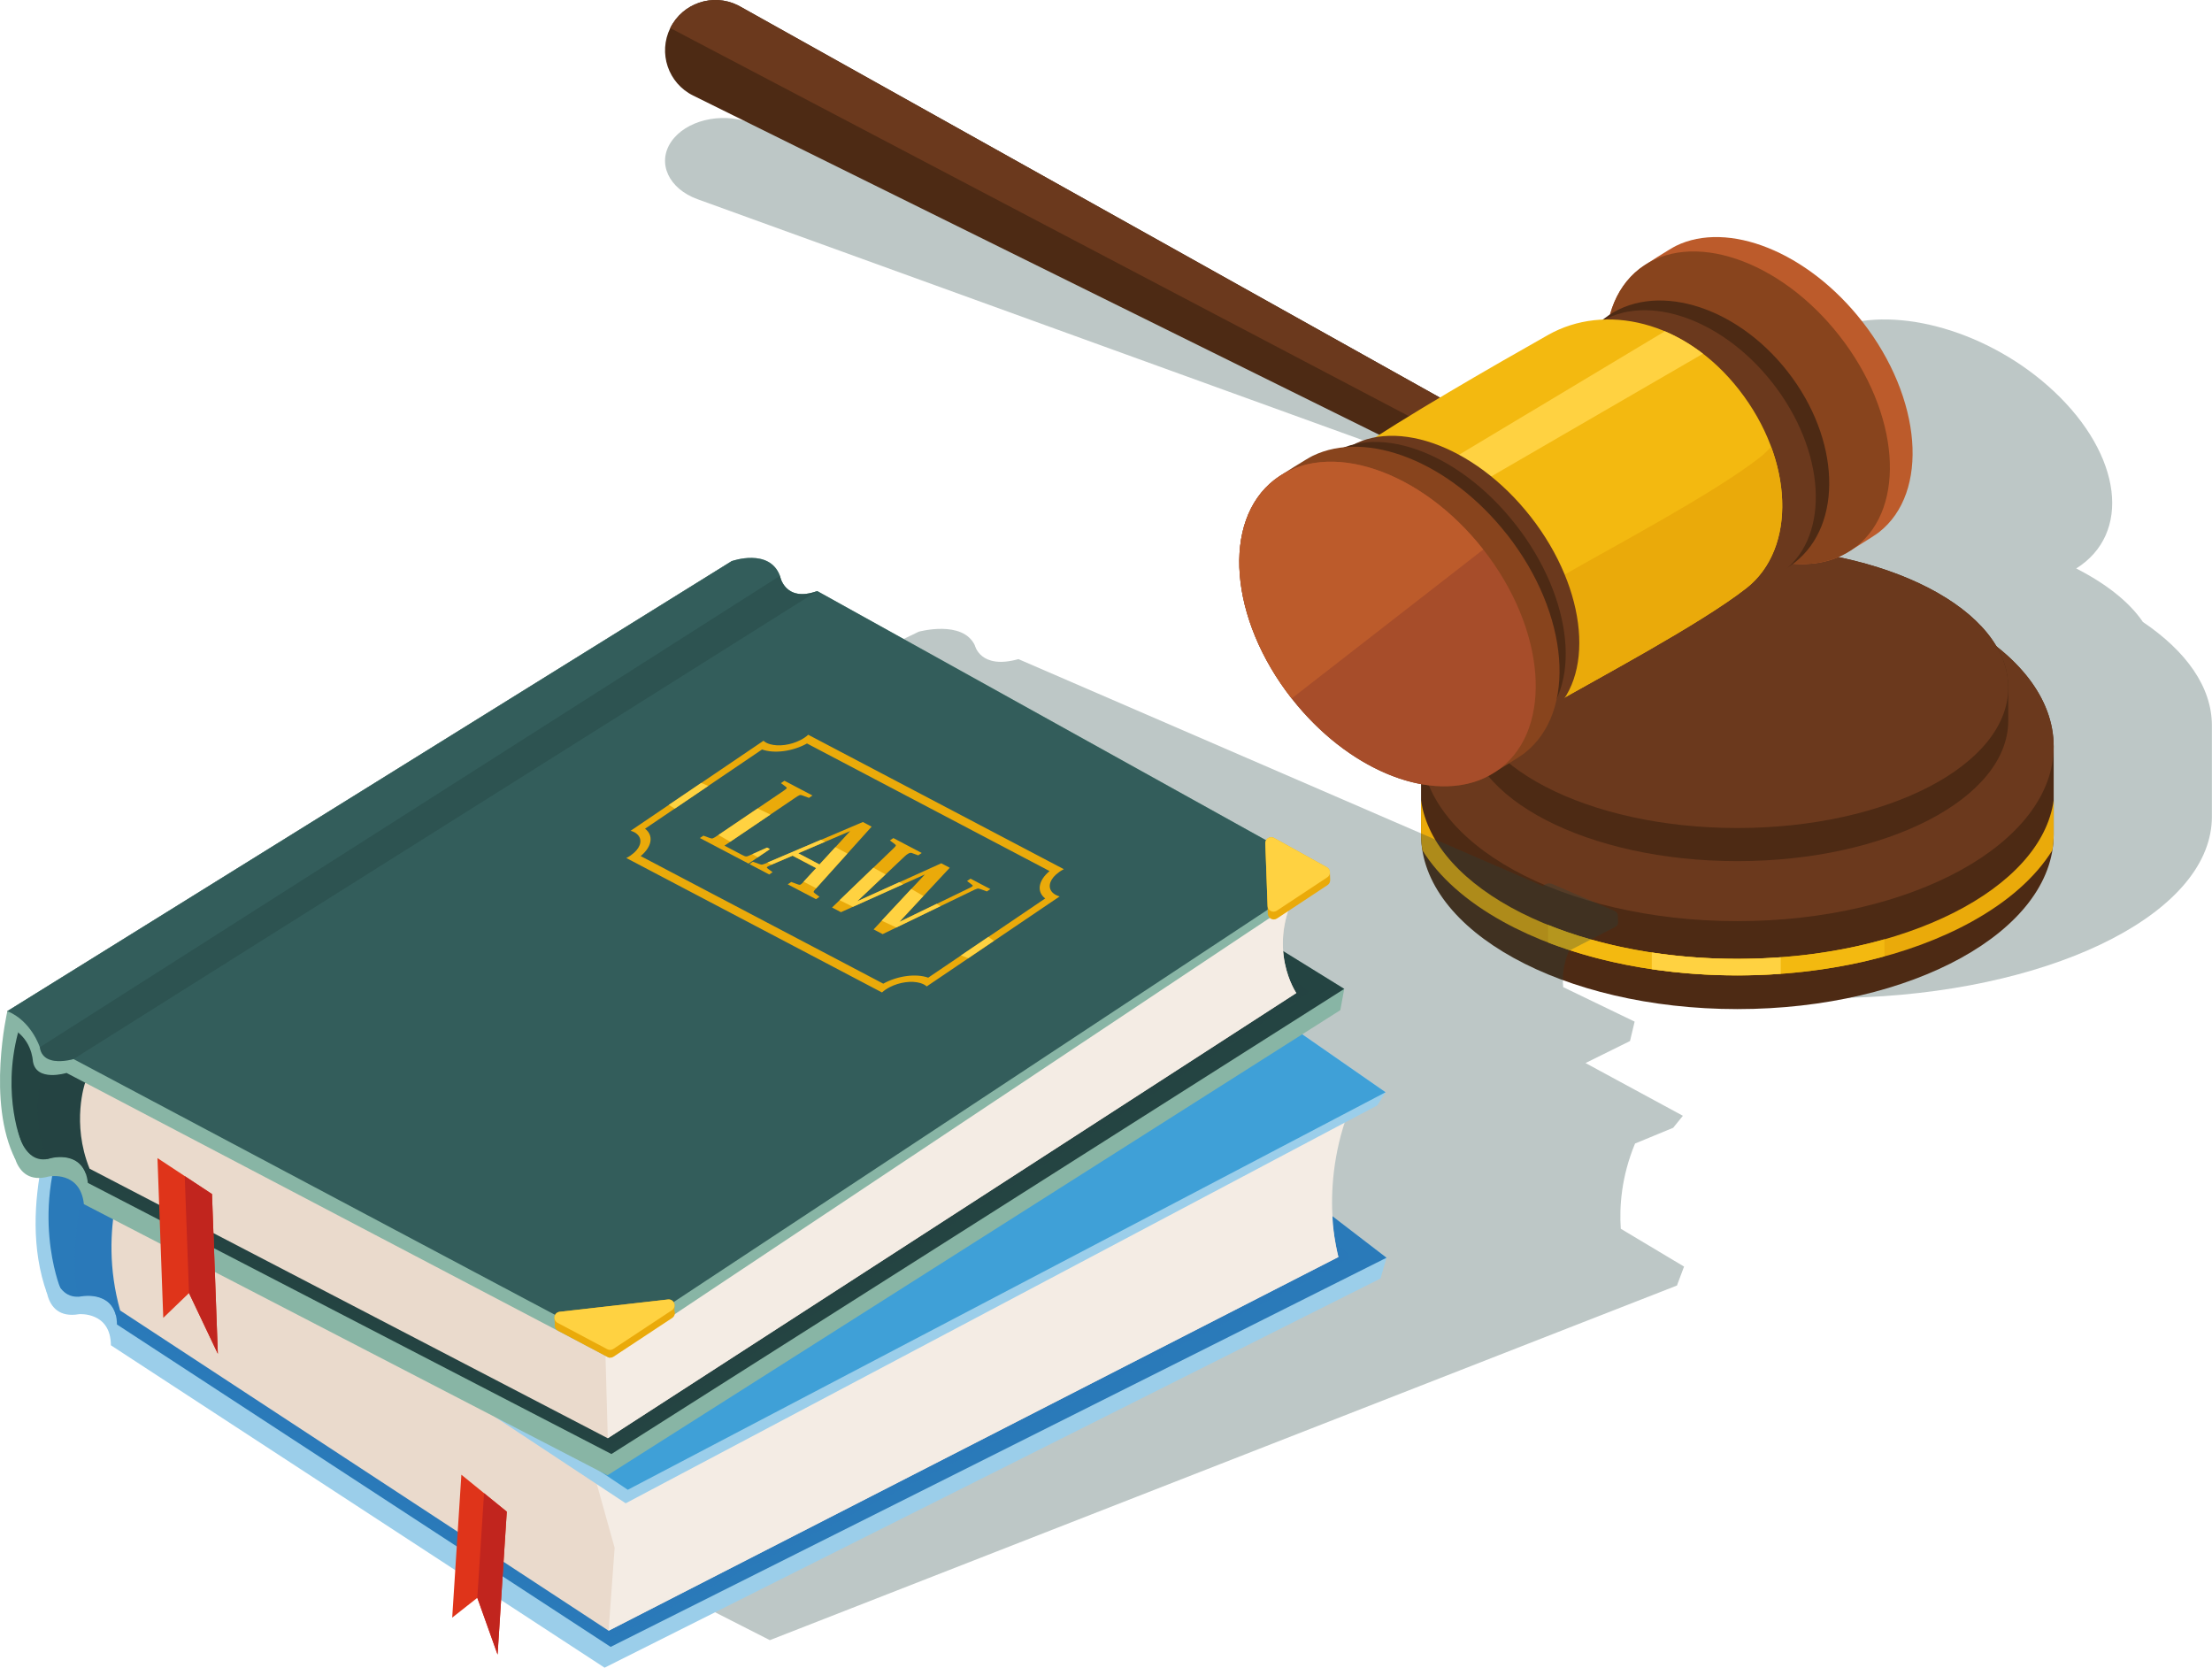 <?xml version="1.0" encoding="UTF-8"?>
<svg xmlns="http://www.w3.org/2000/svg" viewBox="0 0 420.28 316.82">
  <defs>
    <style>
      .cls-1 {
        fill: #bc5b2b;
      }

      .cls-2 {
        fill: #f4ece4;
      }

      .cls-3 {
        fill: #ffd241;
      }

      .cls-4, .cls-5, .cls-6 {
        fill: #2a7ab9;
      }

      .cls-7 {
        fill: #f3b910;
      }

      .cls-8 {
        isolation: isolate;
      }

      .cls-9 {
        fill: #4d2a14;
      }

      .cls-10 {
        fill: #6b391d;
      }

      .cls-11 {
        fill: #9bceea;
      }

      .cls-12 {
        fill: #eadacc;
      }

      .cls-13 {
        fill: #3fa0d7;
      }

      .cls-14, .cls-15, .cls-16, .cls-17 {
        fill: #244442;
      }

      .cls-18 {
        fill: #88b5a5;
      }

      .cls-19 {
        fill: #a74d2a;
      }

      .cls-5, .cls-15, .cls-16, .cls-6, .cls-17 {
        mix-blend-mode: multiply;
      }

      .cls-5, .cls-17 {
        opacity: .7;
      }

      .cls-20 {
        fill: #335d5b;
      }

      .cls-15, .cls-6 {
        opacity: .4;
      }

      .cls-21 {
        fill: #df341a;
      }

      .cls-16 {
        opacity: .3;
      }

      .cls-22 {
        fill: #eaaa0a;
      }

      .cls-23 {
        fill: #88441d;
      }

      .cls-24 {
        fill: #c1251e;
      }
    </style>
  </defs>
  <g class="cls-8">
    <g id="OBJECTS">
      <g>
        <path class="cls-16" d="m407.11,118.1c-2.59-3.77-6.94-7.2-12.63-10.1,10.53-6.59,8.73-21.49-4.23-33.65-12.07-11.32-29.63-16.35-41.09-12.24-.84.3-4.5,1.96-6.67,3.02-.25.12-.5.24-.75.37-.27.14-.49.25-.64.34-3.2,1.83-5.35,4.39-6.48,7.39-.44.21-.89.41-1.31.65-.09.05-.17.1-.25.16-4.28.13-8.39.94-12.03,2.45-6.82,2.82-15.54,6.48-23.9,10.13L142.88,23.45c-.15-.06-.34-.13-.5-.19-5.5-1.99-12.15-.34-14.87,3.69-2.72,4.03-.46,8.91,5.03,10.9l151.23,54.78c-.3.14-.6.28-.9.42-1.61.22-3.13.58-4.56,1.1-.77.13-1.52.3-2.25.5-2.49.17-4.84.62-6.99,1.39-.87.31-4.69,2.03-6.95,3.12-.27.13-.54.26-.8.4-.28.14-.5.26-.66.35-11.66,6.64-9.95,22.45,3.81,35.31.7.65,1.42,1.28,2.16,1.89.1.08.19.16.29.25.7.58,1.42,1.14,2.15,1.68.13.09.25.19.38.28.73.53,1.47,1.05,2.22,1.54.11.07.23.15.35.22.78.5,1.58.99,2.38,1.46.03.02.07.04.1.06,0,0,.02,0,.02.01v12.58c0,.53.03,1.05.08,1.57.05.51.13,1.01.22,1.52,0,0,0,0,0,.01,3.32,17.56,34.53,31.32,72.57,31.32s69.24-13.76,72.57-31.32c0,0,0,0,0,0,0-.03,0-.05.01-.08.09-.48.17-.96.21-1.44.05-.52.08-1.05.08-1.58v-17.34c0-7.34-4.88-14.14-13.16-19.72Z"/>
        <g>
          <g>
            <path class="cls-9" d="m390.2,141.83c0-18.32-26.91-33.17-60.1-33.17s-60.1,14.85-60.1,33.17v16.71c0,18.32,26.91,33.17,60.1,33.17s60.1-14.85,60.1-33.17v-16.71Z"/>
            <path class="cls-10" d="m390.2,141.83c0,18.32-26.91,33.17-60.1,33.17s-60.1-14.85-60.1-33.17,26.91-33.17,60.1-33.17,60.1,14.85,60.1,33.17Z"/>
            <g>
              <path class="cls-22" d="m390.2,152.01c-2.29,16.84-28.36,30.17-60.1,30.17s-57.82-13.33-60.1-30.17v6.53c0,1.01.1,2,.25,2.99,3.16,5.08,8.35,9.72,15.36,13.59,11.91,6.57,27.71,10.19,44.49,10.19s32.58-3.62,44.49-10.19c7.01-3.87,12.2-8.5,15.36-13.59.16-.99.25-1.98.25-2.99v-6.53Z"/>
              <path class="cls-7" d="m330.1,182.17c-13.48,0-25.92-2.41-35.97-6.46v3.34c10.49,4.06,22.93,6.25,35.97,6.25,9.85,0,19.36-1.26,27.95-3.62v-3.24c-8.36,2.38-17.86,3.72-27.95,3.72Z"/>
              <path class="cls-3" d="m330.1,182.17c-5.63,0-11.09-.43-16.26-1.21v3.17c5.24.77,10.7,1.18,16.26,1.18,2.78,0,5.53-.11,8.24-.3v-3.14c-2.69.2-5.44.31-8.24.31Z"/>
            </g>
          </g>
          <g>
            <path class="cls-9" d="m381.57,130.61c0-14.75-23.05-26.7-51.48-26.7s-51.48,11.95-51.48,26.7v6.29c0,14.75,23.05,26.7,51.48,26.7s51.48-11.96,51.48-26.7v-6.29Z"/>
            <path class="cls-10" d="m381.57,130.61c0,14.75-23.05,26.7-51.48,26.7s-51.48-11.95-51.48-26.7,23.05-26.7,51.48-26.7,51.48,11.95,51.48,26.7Z"/>
          </g>
        </g>
        <g>
          <path class="cls-9" d="m279.64,91.29L131.69,18.15c-4.74-2.34-6.68-8.08-4.34-12.82,2.34-4.74,8.08-6.68,12.82-4.34.14.07.3.15.43.23l144.07,80.51c2.6,1.46,3.54,4.75,2.08,7.35-1.41,2.52-4.55,3.47-7.11,2.21Z"/>
          <path class="cls-10" d="m127.35,5.33c2.34-4.74,8.08-6.68,12.82-4.34.14.07.3.15.43.23l144.07,80.51c2.6,1.46,3.54,4.75,2.08,7.35L127.35,5.33Z"/>
          <g>
            <path class="cls-1" d="m353.85,61.11c-10.41-13.32-25.54-19.24-35.42-14.4-.93.45-5.88,3.55-6.95,4.38-9.64,7.53-8.22,25.44,3.15,40.01,10.05,12.86,24.5,18.82,34.38,14.86,1.31-.52,6.92-4.01,7.99-4.84,9.63-7.53,8.22-25.44-3.15-40.01Z"/>
            <path class="cls-23" d="m349.53,63.84c11.38,14.57,12.79,32.48,3.15,40.01-9.64,7.53-26.67,1.82-38.05-12.75-11.38-14.57-12.79-32.48-3.15-40.01,9.64-7.53,26.67-1.82,38.05,12.75Z"/>
          </g>
          <g>
            <path class="cls-9" d="m339.66,70.61c10,12.8,10.58,29.05,1.3,36.29-9.28,7.24-24.9,2.74-34.9-10.06-10-12.8-10.58-29.05-1.3-36.29,9.28-7.25,24.9-2.74,34.9,10.06Z"/>
            <path class="cls-10" d="m336.82,72.8c10,12.8,10.97,28.75,2.17,35.62-8.8,6.87-24.03,2.07-34.03-10.73-10-12.8-10.97-28.75-2.17-35.62,8.8-6.87,24.04-2.07,34.03,10.73Z"/>
          </g>
          <g>
            <path class="cls-7" d="m330.43,74.06c-10.39-13.3-25.6-16.46-36.25-10.45-10.9,6.15-27.47,15.7-37.18,22.3-10.11,6.88-9.03,24.41,1.35,37.7,10.39,13.3,25.68,16.58,36.25,10.45,8.64-5.01,28.32-15.38,37.18-22.3,9.64-7.53,9.03-24.41-1.35-37.7Z"/>
            <path class="cls-3" d="m316.32,62.94l-66.3,39.77c.12,2.11.47,4.3,1.06,6.5l72.48-42.01c-2.33-1.79-4.76-3.21-7.24-4.26Z"/>
            <path class="cls-22" d="m334.33,86.94c-8.86,6.92-28.53,17.29-37.18,22.3-10.58,6.13-25.87,2.85-36.25-10.45-2.7-3.45-4.76-7.19-6.17-10.96-7.59,7.83-5.9,23.58,3.62,35.78,10.39,13.3,25.68,16.58,36.25,10.45,8.64-5.01,28.32-15.38,37.18-22.3,7.14-5.58,8.65-16.3,4.73-26.89-.66.75-1.38,1.44-2.18,2.07Z"/>
          </g>
          <g>
            <path class="cls-10" d="m290.87,98.22c10.82,13.85,12.31,30.76,3.33,37.77-8.98,7.01-25.03,1.47-35.85-12.38-10.82-13.85-12.31-30.76-3.33-37.78,8.98-7.01,25.03-1.47,35.84,12.38Z"/>
            <path class="cls-9" d="m287.98,99.66c11.04,14.13,12.71,31.27,3.73,38.29-8.98,7.01-25.2,1.24-36.25-12.89-11.04-14.13-12.57-31.07-3.59-38.08,8.98-7.01,25.07-1.45,36.11,12.69Z"/>
          </g>
          <g>
            <path class="cls-23" d="m286.34,101.56c-10.85-13.83-26.64-19.98-36.95-14.95-.97.47-6.14,3.68-7.25,4.55-10.05,7.82-8.58,26.41,3.29,41.54,10.48,13.36,25.56,19.54,35.87,15.43,1.37-.55,7.22-4.16,8.34-5.03,10.05-7.82,8.58-26.41-3.29-41.54Z"/>
            <path class="cls-19" d="m281.83,104.4c11.87,15.13,13.34,33.73,3.29,41.54-10.06,7.81-27.82,1.89-39.7-13.24-11.87-15.13-13.34-33.73-3.29-41.54,10.05-7.82,27.82-1.89,39.69,13.24Z"/>
          </g>
          <path class="cls-1" d="m245.42,132.7c-11.87-15.13-13.34-33.73-3.29-41.54,10.05-7.82,27.82-1.89,39.69,13.24l-36.41,28.3Z"/>
        </g>
        <path class="cls-16" d="m307.95,233.44c-.29-4.19.1-9.9,2.71-16.19l7.24-2.99,1.85-2.28-18.5-10.02,8.45-4.18.88-3.69-13.57-6.55c-.2-2.01.02-4.34,1.08-6.9l8.77-4.52c.38-.2.6-.53.58-.89-.01-.25-.05-1.09-.06-1.34-.02-.36-.27-.68-.67-.85l-11.74-5.08c-.41-.18-.92-.17-1.32.02-.19.09-.35.22-.46.38l-99.69-43.14c-7.28,2.05-8.29-2.64-8.29-2.64-2.33-4.86-10.65-2.57-10.65-2.57L13.6,197.95s-4.66,15.66,1.75,25.63c.75,1.68,2.27,3.3,5.33,3.26-1.21,6.05-1.39,13.27,1.73,19.98.64,2.11,2.42,4.22,7.12,3.59,0,0,7.02-.46,7.06,5.38l76.5,38.93-.68,8.22,5.59-3.43,4.5,9.83.78-9.44,22.99,11.7,172.35-67.37,1.35-3.6-12.01-7.18Z"/>
        <g>
          <g>
            <polygon class="cls-4" points="169.08 166.48 11.91 246.73 8.71 242.04 8.2 227.98 11.2 212.78 155.86 146.36 169.08 166.48"/>
            <path class="cls-11" d="m263.43,238.93l-99.54-75.91L10.88,238.98l-2.15,2.67s-1.25,9.32,6.3,8.02c0,0,6-.51,6.04,5.91l93.8,61.25,147.42-73.93,1.15-3.96Z"/>
            <path class="cls-4" d="m9.62,237.79s0,9.74,6.12,8.45c0,0,6.44-1.03,6.48,5.39l93.8,61.25,147.42-73.93-100.53-77.2L9.62,237.79Z"/>
            <path class="cls-5" d="m14.89,246.34c-2.62-8.99,2.8-30.59,2.8-30.59l33.03-8.31s177.97,5.59,178.06,5.95c.09.35,28.34,25.1,27.86,25.52-.49.43-140.97,72.59-140.97,72.59,0,0-85.01-56.37-93.7-61.75-1.39-4.88-7.09-3.41-7.09-3.41Z"/>
            <g>
              <path class="cls-12" d="m29.44,217.82l-5.01,2.49s-6.09,12.69-1.6,28.66l92.81,60.84,138.66-71s-5.26-21.38,1.82-31.74l-165.55-25.63-61.13,36.38Z"/>
              <path class="cls-2" d="m115.63,309.81l138.66-71s-4.19-14.26,3.11-30.52l-167.89-13.62-.51-.08,27.78,99.47-1.15,15.74Z"/>
            </g>
            <path class="cls-11" d="m263.26,207.5l-90.43-62.87c-6.42,1.62-6.76-3.59-6.76-3.59-1.45-5.51-8.78-3.72-8.78-3.72L11.71,208.58l-.19,2.91c4.36,2.31,4.06,7.03,4.06,7.03.19,4.07,6.13,2.88,6.13,2.88l97.17,64.2,142.8-75.59,1.58-2.5Z"/>
            <path class="cls-13" d="m11.71,208.58l145.58-71.25s7.33-1.78,8.78,3.72c0,0,.34,5.21,6.76,3.59l90.43,62.87-143.98,75.52L23.29,218.9s-5.94,1.2-6.13-2.88c0,0-1.09-5.13-5.45-7.44Z"/>
            <path class="cls-6" d="m166.07,141.05L17.16,216.02c.19,4.07,6.13,2.88,6.13,2.88l149.54-74.26c-6.42,1.62-6.76-3.59-6.76-3.59Z"/>
            <path class="cls-11" d="m11.71,208.58s-8.97,20.14-2.75,37.22l2.45-1.21s-6.03-14.91,1.91-31.76l-1.62-4.24Z"/>
            <g>
              <polygon class="cls-21" points="94.54 314.34 90.69 303.56 85.92 307.32 87.66 280.17 96.29 287.19 94.54 314.34"/>
              <polygon class="cls-24" points="96.29 287.19 94.54 314.34 90.69 303.56 91.97 283.68 96.29 287.19"/>
            </g>
          </g>
          <g>
            <polygon class="cls-14" points="154.26 125.26 5.94 220.9 2.29 216.56 1.4 192.1 139.08 106.57 154.26 125.26"/>
            <path class="cls-18" d="m255.41,187.87l-106.66-65.53L4.14,213.29l-1.87,2.87s-.31,9.4,7.07,7.34c0,0,5.92-1.11,6.6,5.27l99.48,51.51,139.24-88.37.75-4.05Z"/>
            <path class="cls-14" d="m2.77,212.23s.98,9.69,6.94,7.79c0,0,6.3-1.67,6.98,4.71l99.48,51.51,139.24-88.37-107.78-66.71L2.77,212.23Z"/>
            <path class="cls-17" d="m8.88,220.21c-3.51-8.68-.66-17-.66-17l32.41-25.3s177.63-12.32,177.76-11.98c.13.34,30.72,22.12,30.28,22.6-.44.47-132.96,86.39-132.96,86.39,0,0-90.24-47.54-99.43-52.02-1.88-4.72-7.4-2.68-7.4-2.68Z"/>
            <g>
              <path class="cls-12" d="m20.91,202.74l-4.74,2.98s-2.66,7.63.85,16.31l98.45,51.21,130.82-84.58s-5.85-8.51.15-19.53l-169.05-7.84-56.49,41.46Z"/>
              <path class="cls-2" d="m115.48,273.24l130.82-84.58s-5.85-8.51.15-19.53l-168.53-7.82-.52-.03,37.64,96.18.44,15.78Z"/>
            </g>
            <path class="cls-18" d="m251.57,165.75l-96.29-53.46c-6.22,2.25-7.09-2.89-7.09-2.89-2-5.33-9.11-2.82-9.11-2.82L1.4,192.1l.11,2.92c4.57,1.86,4.74,6.58,4.74,6.58.6,4.03,6.39,2.24,6.39,2.24l103.13,54.11,134.48-89.56,1.32-2.64Z"/>
            <path class="cls-20" d="m1.4,192.1l137.68-85.52s7.11-2.51,9.11,2.82c0,0,.86,5.15,7.09,2.89l96.29,53.46-135.66,89.6L13.96,201.2s-5.79,1.79-6.39-2.24c0,0-1.6-5-6.17-6.86Z"/>
            <path class="cls-15" d="m148.19,109.4L7.57,198.96c.6,4.03,6.39,2.24,6.39,2.24l141.32-88.91c-6.22,2.25-7.09-2.89-7.09-2.89Z"/>
            <g>
              <path class="cls-22" d="m252.68,165.71c-.01-.39-.23-.75-.57-.94l-10.04-5.58c-.35-.19-.78-.18-1.13.03-.34.21-.55.59-.53.99l.05,1.48.38,10.45.05,1.47c.01.4.25.77.61.95.17.09.36.13.55.12.2,0,.4-.07.57-.18l9.61-6.35c.33-.22.52-.58.5-.98,0-.27-.04-1.2-.05-1.47Z"/>
              <path class="cls-22" d="m128.1,247.61c-.18-.48-.66-.79-1.18-.73l-20.59,2.34c-.49.06-.88.42-.97.9-.07.36.09,1.29.05,1.47-.09.48.14.96.57,1.2l9.45,5.02c.18.1.37.14.56.13.2,0,.4-.07.58-.19l11.15-7.36c.43-.28.61-.83.43-1.31-.05-.15.09-1.1-.05-1.48Z"/>
              <g>
                <path class="cls-3" d="m252.11,164.77l-10.04-5.58c-.35-.19-.78-.18-1.13.03-.34.21-.55.59-.53.99l.43,11.92c.02.4.25.77.61.95.17.09.36.13.55.12.2,0,.4-.07.58-.18l9.61-6.35c.33-.22.52-.58.5-.97-.01-.39-.23-.75-.57-.94Z"/>
                <path class="cls-3" d="m126.92,246.88l-20.59,2.34c-.49.06-.88.42-.97.9-.09.48.14.96.57,1.19l9.45,5.02c.18.1.37.14.57.13.2,0,.4-.07.57-.18l11.15-7.36c.43-.29.61-.83.43-1.31-.18-.48-.66-.79-1.18-.73Z"/>
              </g>
            </g>
            <g>
              <path class="cls-22" d="m200.63,170.04c-.21-.11-.38-.24-.54-.37-1.02-.9-.8-2.31.56-3.53.2-.18.43-.36.68-.54.25-.17.53-.33.8-.47l-1.24-.65-46.09-24.24-1.24-.65c-.2.19-.43.37-.68.54-.25.17-.52.33-.8.47-1.86.96-4.16,1.26-5.79.78-.24-.07-.48-.16-.69-.27-.21-.11-.38-.24-.54-.38l-1.5,1.02-22.23,15.06-1.51,1.02c.24.08.48.16.69.27.21.11.38.23.53.37,1.02.9.8,2.31-.56,3.53-.21.18-.43.36-.68.54-.25.17-.52.33-.8.47l1.24.65,46.1,24.24,1.24.65c.2-.18.43-.37.68-.54.26-.17.52-.33.8-.47,1.86-.96,4.17-1.26,5.79-.78.25.08.48.16.69.27.21.11.38.24.54.37l1.51-1.02,22.23-15.05,1.51-1.02c-.25-.07-.48-.16-.69-.27Zm-32.81,16.84l-46.09-24.24c2.16-1.79,2.5-3.92.83-5.2l22.23-15.05c2.33.83,5.84.36,8.54-1.14l46.09,24.24c-2.15,1.79-2.5,3.92-.83,5.2l-22.23,15.05c-2.33-.83-5.83-.36-8.54,1.14Z"/>
              <g>
                <path class="cls-22" d="m146.28,161.32l-4.06,2.75-9.24-4.86.66-.45,1.24.45c.48.16.52.16,1.58-.56l12.1-8.19c1.06-.72,1.06-.74.73-1l-.91-.68.66-.45,5.33,2.8-.66.45-1.23-.45c-.48-.17-.52-.16-1.58.56l-13.25,8.97,3.19,1.68c.91.48.96.45,1.66.14l3.25-1.45.54.29Z"/>
                <path class="cls-22" d="m146.14,166.13l-3.75-1.97.66-.45,1.24.45c.5.18.52.16,1.86-.41l17.79-7.58,1.67.88-10.35,11.5c-.79.86-.78.9-.46,1.15l.9.68-.66.45-5.37-2.82.66-.45,1.24.45c.48.17.52.17,1.31-.7l2.19-2.37-4.49-2.36-3.69,1.58c-1.34.58-1.34.6-1,.87l.9.67-.66.45Zm9.55-1.88l5.84-6.36-9.88,4.23,4.05,2.13Z"/>
                <path class="cls-22" d="m175.69,166.15l-15.91,7.15-1.69-.89,11.38-10.95c.87-.82.87-.85.51-1.12l-.9-.67.66-.45,5.39,2.83-.66.45-1.24-.45q-.48-.17-1.37.67l-8.99,8.52,15.97-7.23,1.61.85-9.59,10.3,12.84-6.21c1.3-.62,1.26-.64.94-.89l-.9-.68.66-.45,3.77,1.98-.66.45-1.23-.45c-.5-.17-.54-.17-1.8.45l-16.78,8.11-1.71-.9,9.71-10.41Z"/>
              </g>
              <g>
                <path class="cls-3" d="m134.56,149.31c-.45-.19-.89-.38-1.33-.57l-6.15,4.17c.36.23.74.47,1.12.72l6.36-4.31Z"/>
                <path class="cls-3" d="m187.78,178l-5.19,3.51c.47.18.94.37,1.38.53l4.87-3.3c-.34-.24-.7-.5-1.06-.75Z"/>
              </g>
              <g>
                <path class="cls-3" d="m145.74,161.03l-2.81,1.25c.35.19.7.39,1.06.59l2.29-1.55-.54-.29Z"/>
                <path class="cls-3" d="m138.74,159.92l7.64-5.17c-.82-.4-1.63-.79-2.43-1.16l-7.45,5.04c.73.42,1.48.85,2.24,1.29Z"/>
                <path class="cls-3" d="m145.83,163.87c.25.14.5.27.75.4.1-.04.2-.09.32-.14l3.69-1.58,4.49,2.36-2.19,2.37c-.08.09-.15.16-.21.23.8.42,1.6.83,2.39,1.24.06-.06.12-.13.2-.22l5.73-6.37c-.51-.27-1.03-.55-1.55-.83-.24-.13-.49-.25-.73-.38l-3.01,3.28-4.05-2.13,5.09-2.18c-.25-.13-.5-.26-.75-.39l-9.84,4.19c-.12.05-.21.09-.31.13Z"/>
                <path class="cls-3" d="m162.06,172.27l9.53-4.28c-.23-.13-.46-.27-.7-.4l-8.03,3.64,5.39-5.11c-.76-.42-1.53-.85-2.31-1.28l-6.42,6.18c.85.42,1.7.84,2.53,1.25Z"/>
                <path class="cls-3" d="m167.52,174.91c.94.44,1.86.88,2.77,1.3l8.39-4.06c-.24-.14-.48-.29-.72-.44l-7.1,3.44,4.58-4.93c-.75-.44-1.52-.89-2.3-1.34l-5.62,6.03Z"/>
              </g>
            </g>
            <path class="cls-18" d="m1.4,192.1s-4,17.24,1.52,28.17l1.29-2.85s-3.99-9.12-.77-21.27l-2.04-4.06Z"/>
            <g>
              <polygon class="cls-21" points="41.39 257.2 35.91 245.66 31.02 250.37 29.92 220.02 40.28 226.85 41.39 257.2"/>
              <polygon class="cls-24" points="40.28 226.85 41.39 257.2 35.91 245.66 35.1 223.44 40.28 226.85"/>
            </g>
          </g>
        </g>
      </g>
    </g>
  </g>
</svg>